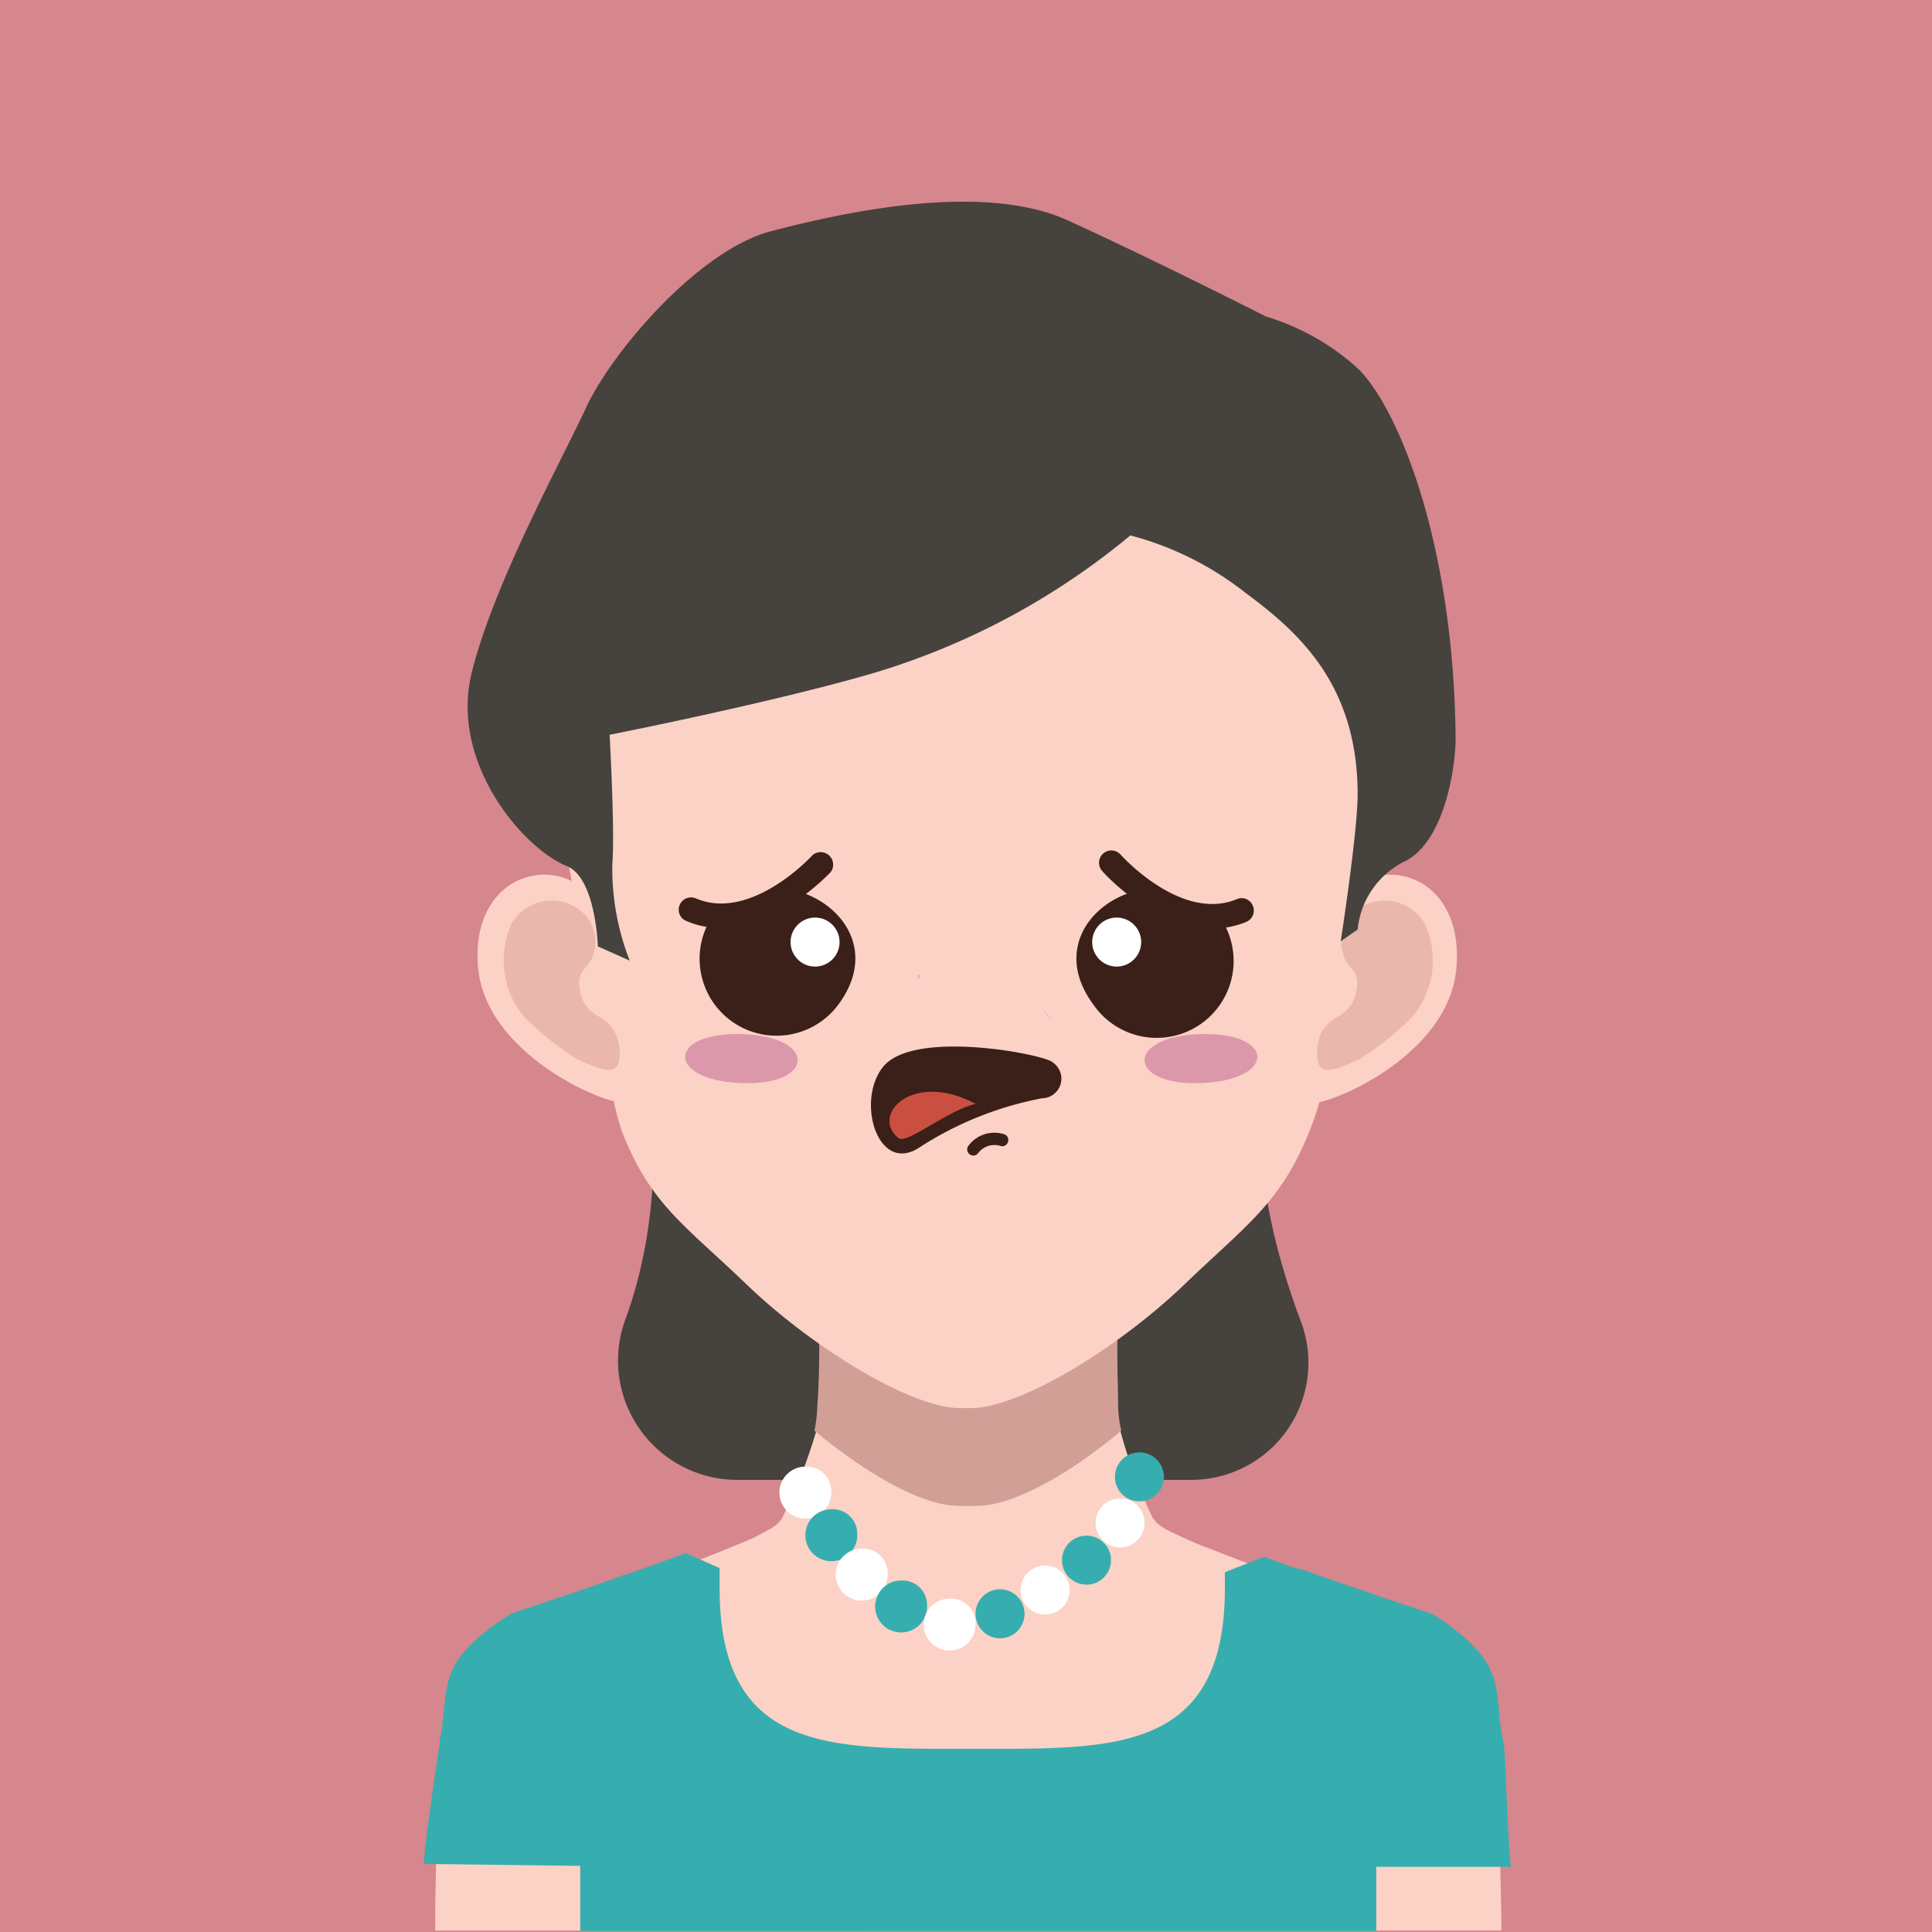 <svg xmlns="http://www.w3.org/2000/svg" viewBox="0 0 78.88 78.88"><title>Asset 50</title><g id="Layer_2" data-name="Layer 2"><g id="Layer_2-2" data-name="Layer 2"><rect width="78.88" height="78.88" style="fill:#d6868d"/><path d="M25.54,39.38s2.58,7.4,0,14.47a4.87,4.87,0,0,0,4.54,6.57H48.65A4.78,4.78,0,0,0,53.13,54c-1.7-4.51-2.85-10.44.38-14.58Z" style="fill:#46423e"/><path d="M61.29,77.89s-.1-6-.34-6.54c-.46-2.1.36-3.06-2.88-5.08,0,0-.74-.24-1.8-.59h0l-2.39-.8-1-.35c-.86-.31-1.72-.62-2.51-.92L48.8,63c-.38-.17-.7-.32-1-.46a2.62,2.62,0,0,1-.59-.38l-.07-.09-.08-.1a20.49,20.49,0,0,1-1.32-3.56h0a5.71,5.71,0,0,1-.13-1c0-.48,0-1,0-1.41s0-.86,0-1.2v-.28c0-.24,0-.44,0-.59a2,2,0,0,1,0-.24l.87-.75c.63-.57,1.54-1.4,2.33-2.18a9.18,9.18,0,0,0,1.75-2.09,1,1,0,0,0,0-.15l-.06,0c-.4.06-2.55.43-4.86.79-1.37.22-2.81.43-4,.58l-1.25.14h0c-.34,0-.62.05-.84.05s-.56,0-.95-.05h0l-1.31-.17c-1.08-.13-2.36-.32-3.61-.51l-3.16-.51c-.21,0-.4-.06-.57-.1l-1.39-.24a1.54,1.54,0,0,0,.4.74,0,0,0,0,0,0,0,11.3,11.3,0,0,0,.74.86c.29.3.6.62.92.93,1,1,2.06,1.91,2.59,2.36l.31.27s0,.09,0,.24,0,.35,0,.59v.28c0,.1,0,.2,0,.3,0,.65,0,1.46-.06,2.31a5.69,5.69,0,0,1-.12,1A21.35,21.35,0,0,1,31.92,62a.86.86,0,0,1-.07.1l-.08.09a2.11,2.11,0,0,1-.24.18,9.31,9.31,0,0,1-1,.52l-1.27.52c-1.11.44-2.44.91-3.7,1.34-.09,0-.18.06-.27.09l-2.55.86h0c-1.05.35-1.76.57-1.78.59-3.22,2-2.44,3-2.89,5h0v0a.61.61,0,0,0,0,.15h0c-.22,1.09-.3,6.38-.3,6.38,0,.32,0,.65,0,1H61.3C61.3,78.54,61.3,78.21,61.29,77.89Z" style="fill:#fbd2c5"/><path d="M45.78,58.41a4.81,4.81,0,0,1-.13-1c0-1.12-.06-2.19-.07-2.89a14.16,14.16,0,0,1-5.68,1.32,2.48,2.48,0,0,1-.39,0,2.36,2.36,0,0,1-.38,0,14.09,14.09,0,0,1-5.68-1.32c0,.7,0,1.77-.08,2.89a5.58,5.58,0,0,1-.12,1c1.81,1.51,4.26,3.07,5.88,3.07a1.87,1.87,0,0,0,.34,0h.08a1.9,1.9,0,0,0,.35,0C41.52,61.48,44,59.92,45.78,58.41Z" style="fill:#d29f97"/><path d="M55.59,36c.31-1.73.55-3,.63-3.31s.06-.25.1-.38.06-.28.09-.42.09-.43.14-.64l.06-.3c0-.23.08-.47.12-.71s0-.21,0-.31,0-.42.07-.64,0-.32,0-.47,0-.28,0-.41a15,15,0,0,0-2.67-9.59c-2.59-3.62-5.56-7.46-12-8H36.79c-6.46.53-9.43,4.37-12,8a14.83,14.83,0,0,0-2.67,9.59c0,.13,0,.27,0,.41a3.56,3.56,0,0,1,.05.47c0,.22,0,.43.08.64l0,.31c0,.24.09.48.13.71s0,.2,0,.3.09.43.15.64.06.27.09.42.06.25.1.38.31,1.57.62,3.28c-1.72-.84-4.11.37-3.82,3.54s4.2,5.13,5.54,5.45a10.24,10.24,0,0,0,.33,1.23c1.17,3,2.59,3.84,5.09,6.25,2.72,2.61,6.74,5.06,8.73,5.05h.43c2,0,6-2.44,8.72-5.05,2.5-2.41,3.92-3.3,5.1-6.25A11.1,11.1,0,0,0,53.87,45c1.3-.29,5.3-2.21,5.59-5.46S57.31,35.11,55.59,36Z" style="fill:#fbd2c5"/><path d="M58.2,37.77a1.89,1.89,0,0,0-2.87-.57,1.62,1.62,0,0,0-.47,1.8c.12.53.68.57.53,1.37a1.41,1.41,0,0,1-.8,1.15,1.73,1.73,0,0,0-.68.73,2,2,0,0,0-.1,1.11c.15.65,1.09.15,1.72-.13a12.81,12.81,0,0,0,2.07-1.65,3.58,3.58,0,0,0,.6-3.81" style="fill:#e9b7ac"/><path d="M20.86,37.77a1.89,1.89,0,0,1,2.87-.57,1.64,1.64,0,0,1,.48,1.8c-.13.53-.68.57-.54,1.37a1.42,1.42,0,0,0,.81,1.15,1.79,1.79,0,0,1,.68.73,2,2,0,0,1,.1,1.11c-.15.65-1.09.15-1.72-.13a12.88,12.88,0,0,1-2.08-1.65,3.6,3.6,0,0,1-.6-3.81" style="fill:#e9b7ac"/><path d="M25.65,30.27h0v0Z" style="fill:#46423e"/><path d="M33.94,60.88a1.06,1.06,0,1,1-1.06-1A1,1,0,0,1,33.94,60.88Z" style="fill:#fff"/><path d="M35,62.62a1.06,1.06,0,1,1-1.06-1A1,1,0,0,1,35,62.62Z" style="fill:#36aeaf"/><path d="M36.24,64.23a1.06,1.06,0,1,1-1.06-1A1,1,0,0,1,36.24,64.23Z" style="fill:#fff"/><path d="M37.85,65.53a1.06,1.06,0,1,1-1.06-1A1,1,0,0,1,37.85,65.53Z" style="fill:#36aeaf"/><path d="M39.83,66.27a1.06,1.06,0,1,1-1.06-1A1,1,0,0,1,39.83,66.27Z" style="fill:#fff"/><path d="M40.89,64.89a1,1,0,1,1-1.06,1A1,1,0,0,1,40.89,64.89Z" style="fill:#36aeaf"/><path d="M42.73,63.92a1,1,0,1,1-1.06,1A1,1,0,0,1,42.73,63.92Z" style="fill:#fff"/><path d="M44.42,62.7a1,1,0,1,1-1.06,1A1,1,0,0,1,44.42,62.7Z" style="fill:#36aeaf"/><path d="M45.79,61.18a1,1,0,1,1-1.06,1A1,1,0,0,1,45.79,61.18Z" style="fill:#fff"/><path d="M46.58,59.3a1,1,0,1,1-1.06,1A1,1,0,0,1,46.58,59.3Z" style="fill:#36aeaf"/><path d="M55.39,15a9.79,9.79,0,0,0-3.71-2.08S47.09,10.59,43.6,9s-9.17-.33-12.12.44S25,14.34,23.93,16.64s-3.81,7.27-4.68,10.87,2.06,7.1,3.89,7.85c1.19.48,1.27,3.28,1.27,3.28l1.3.58A10.26,10.26,0,0,1,25,35.29C25.11,34,24.89,30,24.89,30s6.59-1.3,10.74-2.51a29.69,29.69,0,0,0,10.52-5.63,12.86,12.86,0,0,1,4.67,2.32c2.07,1.54,4.61,3.66,4.61,8.25,0,1.54-.69,6-.69,6l.69-.48a3.48,3.48,0,0,1,2-2.82c1.56-.86,2-3.81,2-5C59.35,22,57,16.49,55.39,15Z" style="fill:#46423e"/><path d="M37.48,39.81c0,.06,0,.12,0,.17a1.19,1.19,0,0,1,.09-.15Z" style="fill:#0e151a;opacity:0.4"/><path d="M37.48,39.81c0,.06,0,.12,0,.17a1.19,1.19,0,0,1,.09-.15Z" style="fill:#e8e9e7;opacity:0.55"/><path d="M42.66,41.32c.09.13.19.25.28.37-.09-.13-.18-.25-.26-.38Z" style="fill:#0e151a;opacity:0.4"/><path d="M42.66,41.32c.09.13.19.25.28.37-.09-.13-.18-.25-.26-.38Z" style="fill:#e8e9e7;opacity:0.55"/><path d="M61.38,71.11C60.91,69,61.74,68,58.5,65.9l0,0-1.83-.61h0l-2.43-.83c-.35-.11-.69-.24-1-.36L52.81,64c-.41-.14-.81-.29-1.2-.44l-1.6.63c0,.16,0,.33,0,.65,0,6.79-4.62,6.56-10.31,6.56s-10.32.23-10.32-6.56c0-.27,0-.55,0-.82L28,63.41l-1.29.47-1.17.41c-.09,0-.18.07-.27.09-.95.34-1.86.65-2.59.89h0l-1.81.61-.12.08c-3.11,2-2.35,3-2.8,5.12h0v0a.71.71,0,0,0,0,.16h0c-.07.36-.61,4-.65,4.86l6.39.08v2.66h32.5V76.22h5.5C61.54,75.11,61.47,71.31,61.38,71.11Z" style="fill:#36aeaf"/><path d="M34.24,41a3.14,3.14,0,1,1-5.07-3.71l3.54-.86C34.47,37,35.78,38.9,34.24,41Z" style="fill:#3a2018;fill-rule:evenodd"/><path d="M33.61,37.52a1,1,0,1,0,.59,1.33A1,1,0,0,0,33.61,37.52Z" style="fill:#fff;fill-rule:evenodd"/><path d="M33.18,34.91a.51.51,0,0,1,.74.69s-3,3.26-5.9,2a.49.49,0,0,1-.27-.65.5.5,0,0,1,.66-.27C30.68,37.65,33.17,34.92,33.18,34.91Z" style="fill:#3a2018;fill-rule:evenodd"/><path d="M30.3,42.22c3.07.09,3,2.13-.06,2S27.23,42.13,30.3,42.22Z" style="fill:#dc98ab;fill-rule:evenodd"/><path d="M49,42.22c-3.07.09-3,2.13.06,2S52.09,42.13,49,42.22Z" style="fill:#dc98ab;fill-rule:evenodd"/><path d="M44.63,41A3.14,3.14,0,1,0,49.7,37.3l-3.54-.86C44.4,37,43.09,38.9,44.63,41Z" style="fill:#3a2018;fill-rule:evenodd"/><path d="M45.26,37.52a1,1,0,1,1-.59,1.33A1,1,0,0,1,45.26,37.52Z" style="fill:#fff;fill-rule:evenodd"/><path d="M45,35.56a.5.5,0,0,1,.75-.67s2.46,2.77,4.75,1.82a.49.49,0,0,1,.65.27.5.5,0,0,1-.27.66C47.9,38.86,45,35.57,45,35.56Z" style="fill:#3a2018;fill-rule:evenodd"/><path d="M43,43.39c-.19-.31-5.64-1.4-6.93.15-1.15,1.39-.23,4.45,1.48,3.3a14,14,0,0,1,5-2A.8.8,0,0,0,43,43.39Z" style="fill:#3a2018;fill-rule:evenodd"/><path d="M39.92,47.1a.25.25,0,0,1-.39-.31A1.32,1.32,0,0,1,41,46.31a.24.24,0,0,1,.15.32.24.24,0,0,1-.32.15A.84.84,0,0,0,39.92,47.1Z" style="fill:#3a2018;fill-rule:evenodd"/><path d="M39.84,45.07c-1.11.23-2.81,1.66-3.15,1.4C35.52,45.56,37.22,43.68,39.84,45.07Z" style="fill:#cb4f41;fill-rule:evenodd"/></g></g></svg>